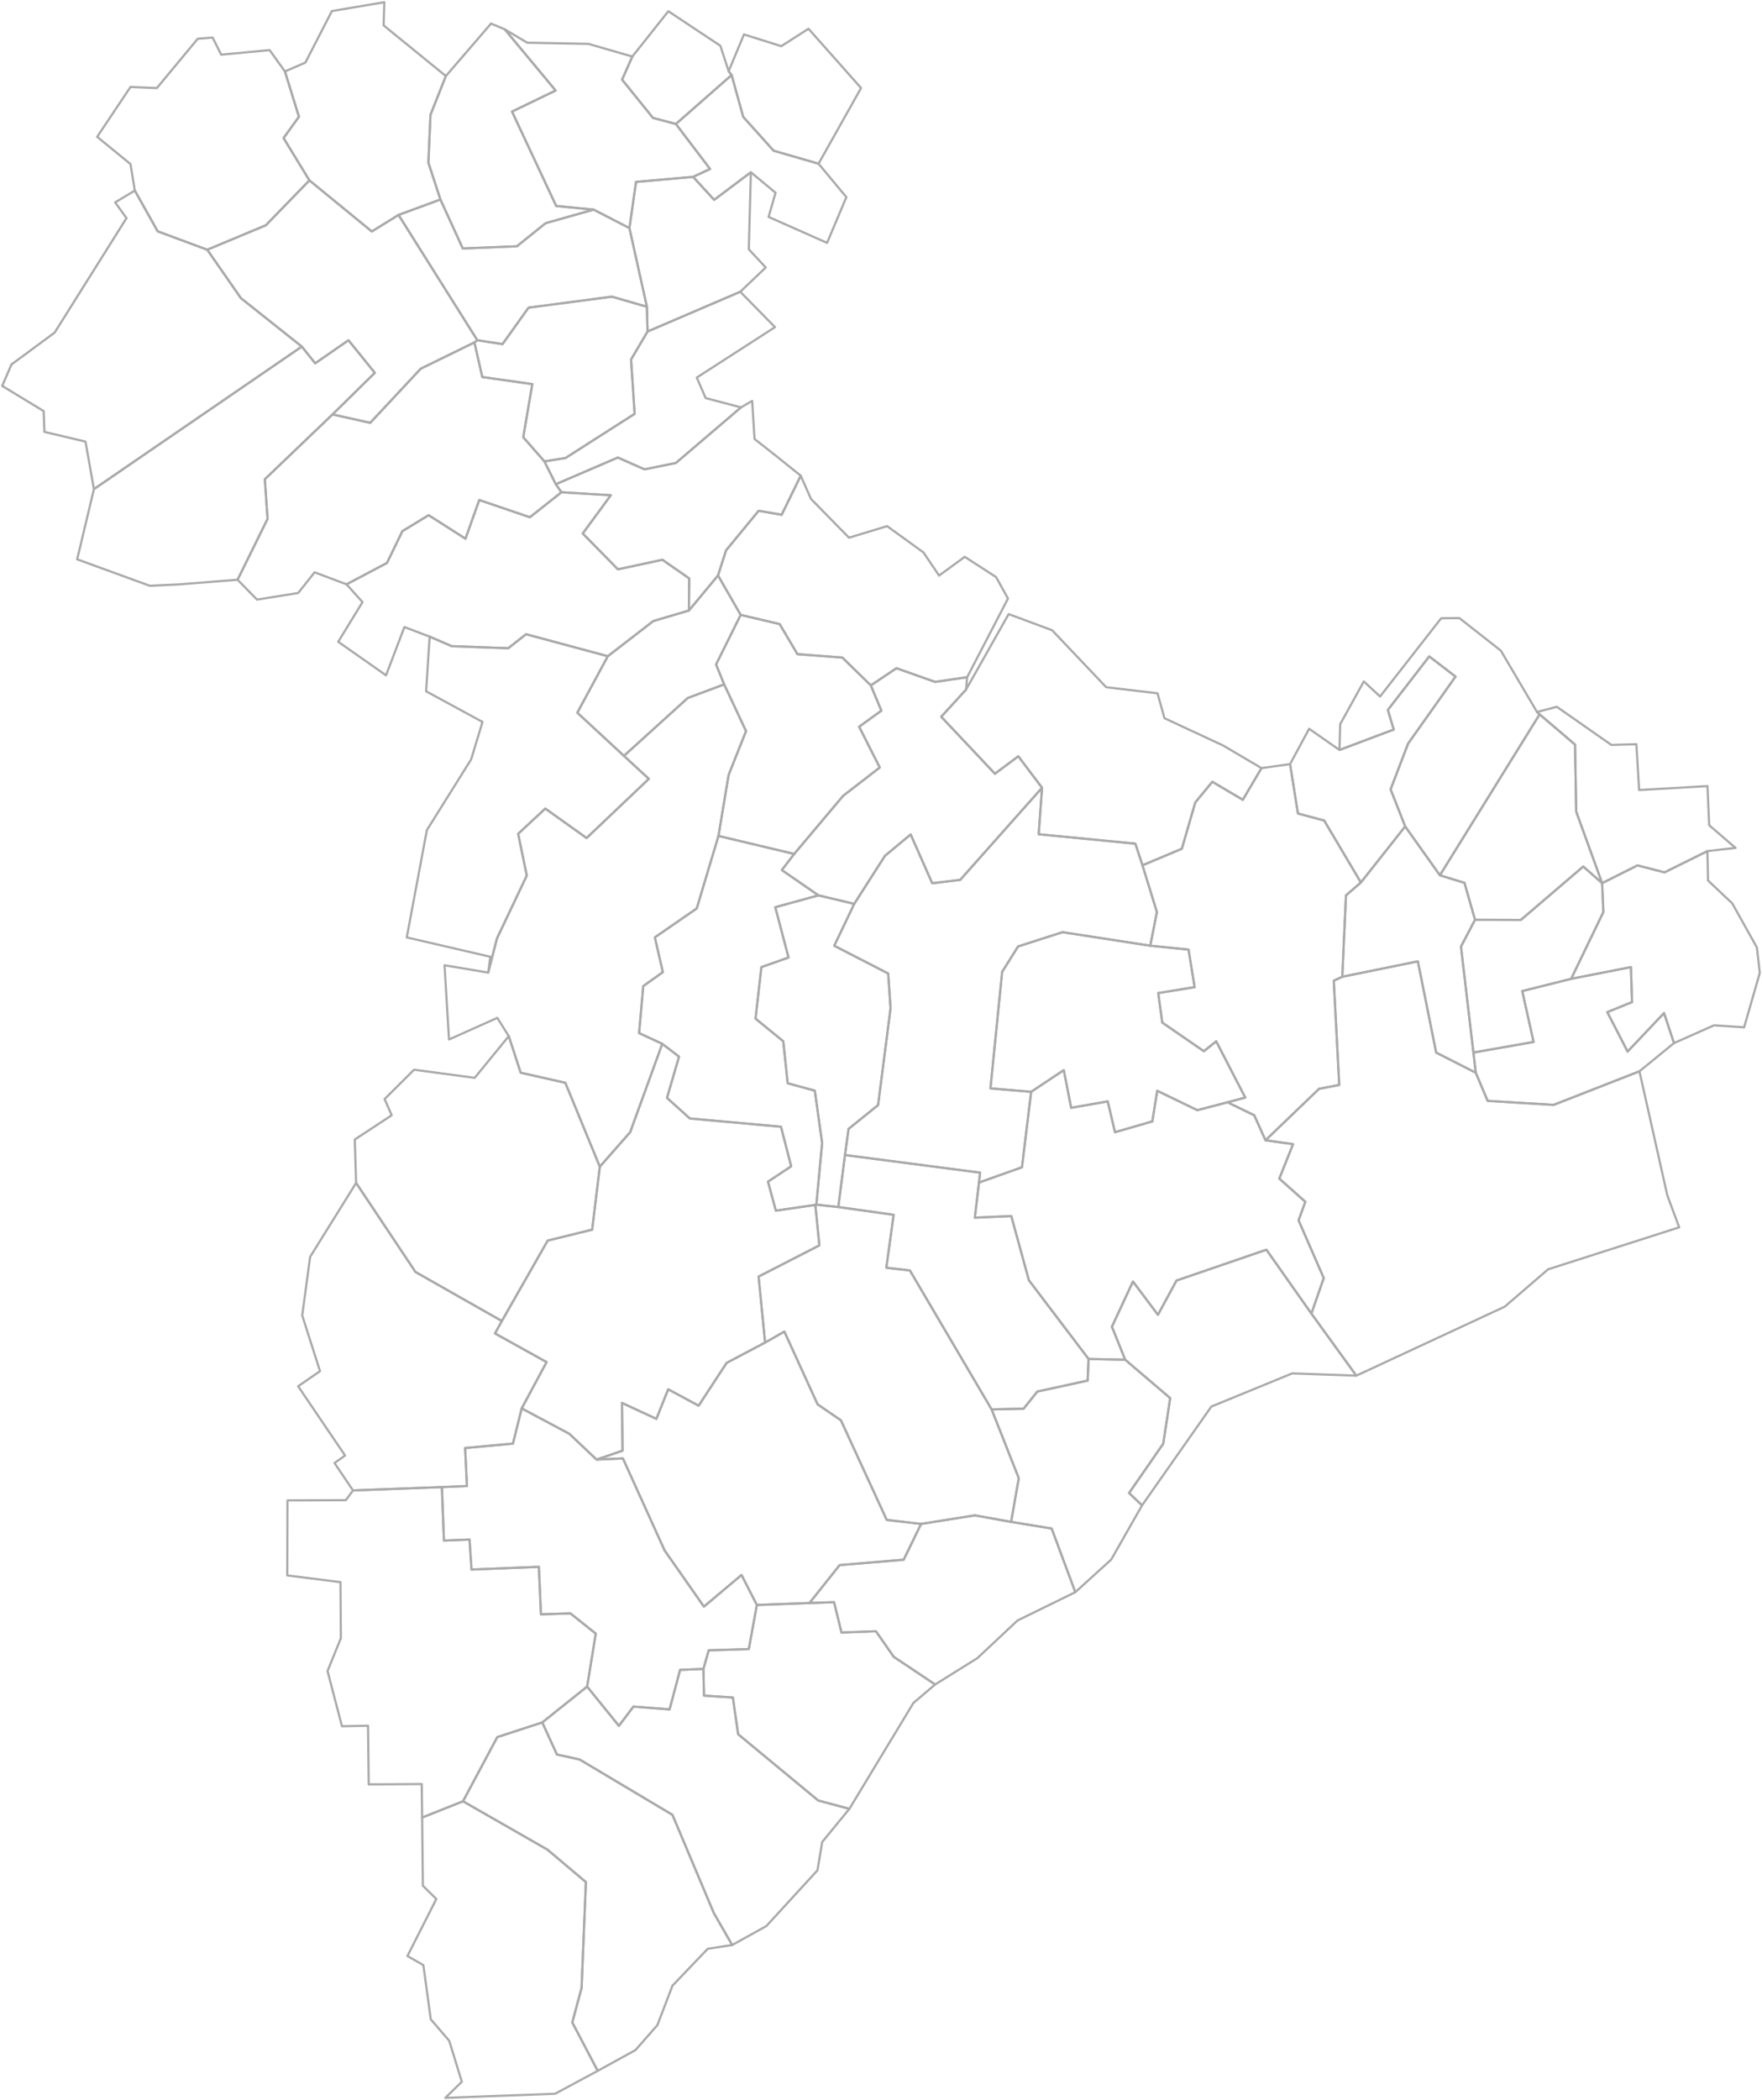 <svg xmlns="http://www.w3.org/2000/svg" version="1.2" baseProfile="tiny" stroke-linecap="round" stroke-linejoin="round" viewBox="0 0 800 953">
  <g id="GR" fill="none" stroke="#aaa">
    <path d="M271.376 939.729l-19.338 10.4-49.856 1.86 7.504-7.31-5.731-18.597-8.372-9.737-3.364-24.588-7.234-4.137 13.127-25.875-6.115-6.012-.332-30.943 18.547-7.382 38.354 21.946 17.447 14.727-1.959 48.01-4.217 15.694 11.54 21.944z" id="103194" data-name="Găujani" class="comuna"/>
    <path d="M332.447 882.628l-11.11 1.711-16.008 16.733-6.888 17.962-9.914 11.269-17.15 9.426-11.54-21.944 4.217-15.693 1.959-48.01-17.447-14.728-38.354-21.946 15.565-29.116 20.424-6.668 6.67 14.566 10.276 2.245 42.162 25.124 18.784 44.567 8.353 14.502z" id="105909" data-name="Vedea" class="comuna"/>
    <path d="M385.645 820.834l-12.342 15.049-2.14 12.841-23.21 25.298-15.506 8.606-8.353-14.502-18.785-44.567-42.162-25.124-10.277-2.245-6.669-14.566 20.365-16.26 14.44 17.803 6.601-8.729 16.398 1.26 4.784-17.913 10.583-.45.282 12.132 13.096.843 2.382 16.663 36.357 30.076 14.156 3.785z" id="179739" data-name="Malu" class="comuna"/>
    <path d="M424.57 764.4l-9.874 8.407-29.051 48.027-14.156-3.785-36.357-30.077-2.382-16.662-13.096-.843-.282-12.132 2.407-8.432 18.2-.573 3.662-20.011 23.877-.878 11.171-.376 3.38 13.771 15.629-.582 8.098 11.606 18.775 12.54z" id="100549" data-name="Slobozia" class="comuna"/>
    <path d="M266.566 765.365l-20.365 16.259-20.424 6.668-15.565 29.116-18.547 7.382-.187-15.205-17.6.123-6.466.02-.315-26.609-11.829.233-6.56-25.049 6.06-14.916-.183-25.422-24.153-3.051.093-34.05 26.498-.094 3.262-4.423 40.36-1.518.909 24.271 11.622-.467.902 13.613 30.59-1.222.93 21.543 13.384-.425 11.517 9.188-3.933 24.035z" id="103309" data-name="Gogoșari" class="comuna"/>
    <path d="M270.856 662.34l11.967-.51 18.924 41.739 17.848 25.502 17.077-14.361 6.969 13.609-3.662 20.01-18.2.574-2.407 8.432-10.583.45-4.784 17.913-16.398-1.26-6.6 8.729-14.44-17.802 3.932-24.035-11.517-9.188-13.385.425-.93-21.543-30.589 1.222-.902-13.613-11.622.467-.908-24.271 11.369-.483-.843-17.245 21.72-2.005 3.974-15.971 21.638 11.524 12.352 11.69z" id="104715" data-name="Putineiu" class="comuna"/>
    <path d="M510.877 617.046L531.3 634.45l-3.159 20.684-15.506 22.38 5.89 5.6-13.998 24.593-16.3 14.81-10.744-28.882-18.409-3.016 3.478-19.835-12.33-31.205 14.535-.33 6.22-7.77 22.856-4.98.4-9.823 16.643.37z" id="104519" data-name="Oinacu" class="comuna"/>
    <path d="M595.406 596.091l20.411 28.174-29.114-1.035-36.711 15.049-31.466 44.836-5.89-5.6 15.506-22.38 3.159-20.685-20.424-17.404-6.033-14.993 9.542-20.514 11.349 15.109 8.44-15.55 40.811-13.994 20.42 28.987z" id="103354" data-name="Gostinu" class="comuna"/>
    <path d="M383.646 524.148l61.356 7.993-.52 4.502-1.873 15.923 16.54-.722 8.003 29.133 27.083 35.699-.4 9.823-22.857 4.98-6.22 7.77-14.534.33-37.109-63.056-10.7-1.233 3.32-24.018-25.118-3.527 3.03-23.597z" id="102446" data-name="Daia" class="comuna"/>
    <path d="M557.332 500.211l12.13 5.887 5.115 11.356 12.512 1.741-6.247 15.638 11.81 10.524-3.064 8.415 11.431 26.222-5.613 16.097-20.42-28.987-40.811 13.994-8.44 15.55-11.349-15.11-9.542 20.515 6.033 14.993-16.642-.37-27.083-35.7-8.002-29.132-16.541.722 1.872-15.923 19.52-6.955 4.17-34.232 14.814-9.848 3.345 17.105 16.612-2.909 3.294 13.975 16.945-4.894 2.24-13.903 18.187 8.807 13.724-3.578z" id="101001" data-name="Băneasa" class="comuna"/>
    <path d="M370.179 546.773l1.846 18.364-27.603 14.162 2.954 29.946-17.47 9.228-12.705 19.413-13.828-7.433-5.356 13.421-15.624-7.249.263 21.671-11.8 4.043-12.352-11.69-21.638-11.524 11.302-21.015-23.424-13.006 3.11-5.638 20.827-36.504 20.174-4.95 3.48-28.588 13.775-15.63 14.584-40.113 7.602 5.836-5.466 18.696 10.393 9.347 41.36 3.738 4.636 17.956-10.531 6.98 3.574 13.145 17.917-2.606z" id="103899" data-name="Izvoarele" class="comuna"/>
    <path d="M760.038 473.346l-15.683 12.803-38.981 15.242-29.942-1.83-5.38-12.751-1.081-9.179 27.327-4.8-5.149-23.088 22.198-5.556 27.138-5.32.512 15.88-11.236 4.546 9.215 17.886 16.55-17.462 4.512 13.63z" id="103470" data-name="Greaca" class="comuna"/>
    <path d="M522.254 429.156l17.376 1.761 2.762 17.042-16.528 2.692 1.846 13.392 18.87 12.986 5.617-4.482 13.189 25.516-8.054 2.148-13.724 3.578-18.188-8.807-2.239 13.903-16.945 4.894-3.294-13.975-16.612 2.91-3.345-17.106-14.814 9.848-18.48-1.553 5.314-52.878 7.231-11.532 20.16-6.478 39.858 6.14z" id="104118" data-name="Mihai Bravu" class="comuna"/>
    <path d="M387.844 410.16l-9.069 19.018 24.483 12.593 1.085 15.77-5.67 43.946-13.408 10.795-1.619 11.866-3.029 23.597-9.978-1.095 2.634-27.946-3.33-23.764-12.315-3.37-2.008-19.058-12.585-10.25 2.653-23.39 12.337-4.351-6.033-22.833 19.602-5.385 16.25 3.857z" id="105348" data-name="Stoenești" class="comuna"/>
    <path d="M727.413 400.756l.553 13.152-14.619 30.279-22.197 5.556 5.149 23.087-27.328 4.801-5.65-48.07 6.383-12.163 20.8.064 28.345-24.238 8.564 7.532z" id="179766" data-name="Isvoarele" class="comuna"/>
    <path d="M760.038 473.346l-4.512-13.629-16.55 17.462-9.215-17.886 11.236-4.547-.512-15.879-27.138 5.32 14.619-30.28-.553-13.151 16.05-8.049 12.275 3.168 19.474-9.648.29 13.347 10.992 10.37 11.18 20.006L799 441.498l-7.125 24.699-13.628-.929-18.209 8.08z" id="103639" data-name="Hotarele" class="comuna"/>
    <path d="M326.202 379.335l34.383 8.183-5.603 7.316 16.612 11.47-19.602 5.384 6.033 22.833-12.337 4.351-2.653 23.39 12.585 10.25 2.008 19.059 12.316 3.369 3.329 23.764-2.634 27.946-.46.123-17.917 2.606-3.574-13.145 10.53-6.98-4.635-17.956-41.36-3.738-10.393-9.347 5.466-18.696-7.601-5.836-10.53-4.872 1.89-21.32 8.898-6.334-3.63-15.778 19.022-13.139 9.857-32.903z" id="104975" data-name="Schitu" class="comuna"/>
    <path d="M653.755 397.19l11.159 3.445 4.79 16.763-6.384 12.162 5.65 48.071 1.082 9.179-17.994-9.156-8.312-41.4-34.306 6.988 1.672-36.916 6.771-5.864 20.107-25.44 15.765 22.169z" id="103372" data-name="Gostinari" class="comuna"/>
    <path d="M518.717 392.666l6.555 21.216-3.018 15.274-39.858-6.141-20.16 6.478-7.23 11.532-5.315 52.878 18.48 1.553-4.17 34.232-19.52 6.955.52-4.502-61.355-7.993 1.62-11.866 13.406-10.795 5.67-43.946-1.084-15.77-24.483-12.593 9.07-19.018 13.947-21.791 11.672-9.698 9.795 22.143 12.704-1.534 37.153-41.81-1.522 21.107 43.883 4.27 3.24 9.819z" id="101662" data-name="Călugăreni" class="comuna"/>
    <path d="M727.413 400.756l-8.564-7.532-28.345 24.238-20.8-.064-4.79-16.763-11.159-3.444 45.274-73.025 16.091 13.73.512 30.388 11.78 32.472z" id="105776" data-name="Valea Dragului" class="comuna"/>
    <path d="M439.117 307.302l-.517 5.648-11.25 12.312 24.372 25.851 10.618-7.924 10.776 14.28-37.153 41.81-12.704 1.535-9.795-22.143-11.672 9.698-13.948 21.791-16.25-3.857-16.612-11.47 5.603-7.315 22.217-26.373 16.64-12.868-9.37-18.488 10.091-7.296-4.774-11.458 11.61-7.805 17.572 6.208 14.546-2.136z" id="105106" data-name="Singureni" class="comuna"/>
    <path d="M572.764 348.565l-8.492 14.372-13.826-8.171-7.746 9.36-6.108 21.037-17.875 7.503-3.24-9.82-43.882-4.269 1.521-21.108-10.776-14.28-10.618 7.924-24.373-25.851L438.6 312.95l19.36-34.276 19.738 7.331 24.547 25.85 23.294 2.756 3.165 11.308 26.642 12.388 17.418 10.258z" id="100781" data-name="Adunații-Copăceni" class="comuna"/>
    <path d="M312.785 277.051l-16.167 4.785-20.656 15.952-37.1-9.989-8.123 6.362-25.63-.929-10.035-4.336-11.463-4.343-8.341 21.896-21.705-15.216 11.022-18.008-7.246-8.06 18.358-9.707 7.004-14.432 11.916-7.237 16.72 10.666 6.259-17.551 22.977 7.821 14.342-11.346 22.408 1.359-12.738 17.35 15.964 16.27 20.215-4.339 12.149 8.463-.13 14.569z" id="101984" data-name="Clejani" class="comuna"/>
    <path d="M215.393 155.393l3.584 15.706 22.704 3.205-4.11 24.101 9.614 10.984 5.163 10.347 2.569 3.643-14.342 11.346-22.977-7.821-6.26 17.551-16.72-10.666-11.915 7.237-7.004 14.432-18.358 9.707-14.498-5.46-7.46 9.388-18.686 2.992-8.837-9.005 13.631-27.632-1.257-17.96 30.746-29.43 17.102 3.817 22.938-24.555 24.373-11.927z" id="101378" data-name="Bucșani" class="comuna"/>
    <path d="M150.98 188.058l-30.745 29.43 1.256 17.96-13.63 27.632-26.694 2.122-13.167.616-32.967-12.002 7.613-31.85 94.38-64.693 6.078 7.585 15.114-10.449 11.964 14.779-19.202 18.87z" id="104225" data-name="Mîrșa" class="comuna"/>
    <path d="M293.715 139.198l.287 11.253-7.485 12.686 1.633 24.656-31.387 20.045-9.578 1.55-9.614-10.983 4.11-24.1-22.704-3.206-3.584-15.706 1.324-1 11.447 1.761 11.808-16.542 37.829-4.98 15.914 4.566z" id="104485" data-name="Ogrezeni" class="comuna"/>
    <path d="M336.425 184.875l-29.572 25.226-14.214 2.883-12.123-5.358-28.168 12.11-5.163-10.347 9.578-1.551 31.387-20.045-1.633-24.656 7.485-12.686 42.096-18.053 15.766 16.058-35.51 22.887 4.041 9.304 16.03 4.228z" id="103407" data-name="Grădinari" class="comuna"/>
    <path d="M61.207 86.489l10.383 18.48 22.503 8.356 15.289 21.978 27.643 21.97-94.379 64.694-3.832-21.576-18.647-4.396-.339-9.442L1 175.122l4.211-9.734 19.598-14.456 32.625-51.951-5.151-7.143 8.924-5.35z" id="104831" data-name="Roata de Jos" class="comuna"/>
    <path d="M180.946 97.533l35.77 56.86-1.323 1-24.373 11.927-22.938 24.555-17.102-3.817 19.202-18.87-11.964-14.779-15.114 10.45-6.079-7.586-27.643-21.97-15.289-21.978 26.591-11.09 19.795-20.383 28.332 23.187 12.135-7.506z" id="102348" data-name="Crevedia Mare" class="comuna"/>
    <path d="M269.525 95.123l16.256 8.39 7.934 35.685-15.914-4.567-37.829 4.98-11.808 16.543-11.447-1.762-35.77-56.859 19.012-6.992 10.165 22.22 24.555-.998 13.028-10.477 21.818-6.163z" id="101190" data-name="Bolintin-Vale" class="oras"/>
    <path d="M340.918 78.176l-.939 34.957 7.687 8.263-11.567 11.002-42.097 18.053-.287-11.253-7.934-35.686 2.995-20.966 25.912-2.286 9.558 10.427 16.672-12.511z" id="101163" data-name="Bolintin-Deal" class="comuna"/>
    <path d="M129.368 32.422l6.36 20.562-6.984 9.662 11.735 19.206-19.795 20.384-26.59 11.089-22.504-8.355-10.383-18.481-1.964-12.035-15.13-12.375L59.24 39.472l11.98.49L89.777 17.59l6.75-.539 3.907 7.755 21.988-2.066 6.945 9.682z" id="105972" data-name="Vînătorii Mici" class="comuna"/>
    <path d="M371.642 74.29l-20.403-5.905-13.801-15.347-5.264-18.992-1.35-1.74 6.952-16.673 16.95 5.319 12.353-7.902 23.867 26.896-19.304 34.343z" id="179775" data-name="Săbăreni" class="comuna"/>
    <path d="M229.174 13.311l23.098 27.77-19.792 9.554 20.046 42.829 17 1.659-21.82 6.163-13.027 10.477-24.555.999L199.96 90.54l-5.46-16.733.939-21.67 6.989-17.625 20.526-23.818 6.221 2.616z" id="102794" data-name="Florești-Stoenești" class="comuna"/>
    <path d="M287.098 25.666l-4.656 10.478 14.029 17.358 10.405 2.764 15.509 20.417-7.697 3.577-25.912 2.286-2.995 20.966-16.256-8.39-16.999-1.658-20.046-42.829 19.792-9.553-23.098-27.77 10.211 6.065 27.8.533 19.913 5.756z" id="105623" data-name="Ulmi" class="comuna"/>
    <path d="M202.427 34.513l-6.99 17.626-.938 21.669 5.46 16.733-19.013 6.992-12.135 7.506-28.332-23.187-11.735-19.206 6.983-9.662-6.36-20.562 9.27-4.004L150.694 5.02 174.498 1l-.315 10.526 28.244 22.987z" id="103087" data-name="Găiseni" class="comuna"/>
    <path d="M637.99 375.022l-20.107 25.44-16.668-28.116-11.915-3.185-3.57-22.404 8.649-16.042 13.772 9.613 24.644-9.265-2.665-8.894 18.794-24.29 11.923 9.16-21.533 30.411-7.936 20.754 6.612 16.818z" id="102071" data-name="Colibași" class="comuna"/>
    <path d="M585.73 346.757l3.57 22.404 11.915 3.185 16.668 28.116-6.771 5.864-1.672 36.916-3.87 1.816 2.485 47.28-9.163 1.763-24.315 23.353-5.115-11.356-12.13-5.887 8.054-2.148-13.189-25.516-5.616 4.482-18.87-12.986-1.847-13.392 16.528-2.692-2.762-17.042-17.376-1.761 3.018-15.274-6.555-21.216 17.875-7.503 6.108-21.038 7.746-9.36 13.826 8.172 8.492-14.372 12.966-1.808z" id="102106" data-name="Comana" class="comuna"/>
    <path d="M336.291 279.039l-11.171 22.484 3.667 9.043-16.52 6.183-28.983 26.258-21.16-19.583 13.838-25.636 20.656-15.952 16.167-4.785 13.211-15.917 10.295 17.905z" id="101519" data-name="Bulbucata" class="comuna"/>
    <path d="M326.202 379.335l-9.857 32.903-19.022 13.139 3.63 15.778-8.899 6.334-1.89 21.32 10.53 4.872-14.584 40.113-13.776 15.63-15.66-38.07-20.267-4.564-5.41-16.608-5.208-8.281-21.927 9.81-2.029-33.68 19.83 3.332 3.954-15.464 13.558-28.567-3.919-18.96 12.334-11.44 18.743 13.359 28.257-26.853-11.306-10.43 28.983-26.259 16.52-6.183 9.938 21.205-7.905 19.896-4.618 27.668z" id="103238" data-name="Ghimpați" class="comuna"/>
    <path d="M395.389 311.035l4.774 11.458-10.092 7.296 9.37 18.488-16.639 12.868-22.217 26.373-34.383-8.183 4.618-27.668 7.905-19.896-9.938-21.205-3.667-9.043 11.171-22.484 17.691 4.152 8.078 13.657 20.378 1.544 12.95 12.643z" id="103693" data-name="Iepurești" class="comuna"/>
    <path d="M670.052 486.81l5.38 12.75 29.942 1.831 38.98-15.242 12.65 56.276 5.398 14.528-59.495 19.04-19.728 16.966-67.362 31.306-20.41-28.174 5.612-16.097-11.43-26.222 3.063-8.415-11.81-10.524 6.247-15.638-12.512-1.741 24.314-23.353 9.164-1.762-2.486-47.28 3.87-1.817 34.307-6.989 8.312 41.4 17.994 9.157z" id="104680" data-name="Prundu" class="comuna"/>
    <path d="M775.212 386.227l-19.474 9.648-12.275-3.168-16.05 8.049-11.78-32.472-.513-30.387-16.09-13.731-1.178-1.062 9-2.36 24.758 17.303 11.348-.328 1.263 20.792 31.018-1.782.783 17.755 11.946 10.285-12.756 1.458z" id="179757" data-name="Herăști" class="comuna"/>
    <path d="M363.558 215.872l-8.654 17.717-10.45-1.804-14.798 17.966-3.66 11.383-13.21 15.917.129-14.569-12.15-8.463-20.214 4.338-15.964-16.27 12.738-17.35-22.408-1.358-2.57-3.643 28.17-12.11 12.122 5.358 14.214-2.883 29.572-25.226 5.08-2.964 1.071 17.285 9.802 7.707 11.18 8.969z" id="101617" data-name="Buturugeni" class="comuna"/>
    <path d="M697.852 323.104l1.177 1.062-45.274 73.025-15.765-22.169-6.612-16.818 7.936-20.754 21.533-30.41-11.923-9.16-18.794 24.288 2.665 8.894-24.644 9.266.338-11.718 10.717-19.377 7.385 6.83 14.38-18.398 13.357-17.104 8.27-.074 18.83 14.773 16.424 27.844z" id="105874" data-name="Vărăști" class="comuna"/>
    <path d="M161.69 536.802l26.965 40.424 39.2 22.24-3.111 5.638 23.424 13.006-11.302 21.015-3.975 15.97-21.72 2.006.844 17.245-11.37.483-40.36 1.518-8.41-12.444 4.805-3.39-21.322-31.448 9.937-6.852-8.078-25.27 3.592-26.59 20.88-33.551z" id="154709" data-name="Toporu" class="comuna"/>
    <path d="M272.334 529.424l-3.479 28.589-20.174 4.949-20.827 36.505-39.2-22.24-26.964-40.425-.61-19.69 16.757-11.019-3.222-7.346 13.388-13.324 27.525 3.686 15.469-18.926 5.41 16.607 20.267 4.564 15.66 38.07z" id="104788" data-name="Răsuceni" class="comuna"/>
    <path d="M418.204 691.547l-7.914 16.24-29.084 2.45-13.688 17.204-23.877.878-6.969-13.61-17.077 14.362-17.848-25.502-18.924-41.74-11.967.51 11.8-4.043-.263-21.67 15.624 7.248 5.356-13.42 13.828 7.432 12.704-19.413 17.47-9.228 8.749-4.98 15.085 33.009 10.599 7.254 20.794 45.194 15.602 1.825z" id="105295" data-name="Stănești" class="comuna"/>
    <path d="M439.117 307.302l-14.546 2.136-17.572-6.208-11.61 7.805-12.95-12.643-20.379-1.544-8.078-13.657-17.69-4.152-10.296-17.905 3.66-11.383 14.798-17.966 10.45 1.804 8.654-17.717 4.65 10.536 17.264 17.593 17.29-5.242 16.507 11.92 7.107 10.512 11.646-8.513 14.22 9.18 5.415 9.744-18.54 35.7z" id="104136" data-name="Mihăilești" class="oras"/>
    <path d="M330.825 32.307l1.349 1.739-25.298 22.22-10.405-2.764-14.029-17.358 4.656-10.477 16.35-20.57 23.61 15.668 3.767 11.542z" id="179748" data-name="Cosoba" class="comuna"/>
    <path d="M275.962 297.788l-13.837 25.636 21.16 19.584 11.305 10.43-28.257 26.853-18.743-13.359-12.334 11.44 3.919 18.96-13.558 28.567-3.954 15.464.957-7.179-37.936-8.8 9.131-48.697 20.094-32.077 5.156-17.012-25.604-13.894 1.613-24.808 10.035 4.336 25.63.93 8.123-6.363 37.1 9.989z" id="104047" data-name="Letca Nouă" class="comuna"/>
    <path d="M380.618 547.745l25.118 3.527-3.322 24.018 10.701 1.233 37.109 63.056 12.33 31.205-3.479 19.835-16.47-2.965-24.401 3.893-15.602-1.825-20.794-45.194-10.599-7.254-15.085-33.01-8.748 4.981-2.954-29.946 27.602-14.162-1.845-18.364.46-.123 9.978 1.095z" id="102909" data-name="Frătești" class="comuna"/>
    <path d="M459.075 690.619l18.409 3.016 10.744 28.882-26.243 12.847-18.23 17.085-19.184 11.95-18.775-12.54-8.098-11.605-15.63.582-3.379-13.771-11.17.376 13.687-17.204 29.084-2.45 7.913-16.24 24.401-3.893 16.471 2.965z" id="100521" data-name="Giurgiu" class="municipiu resedinta"/>
    <path d="M371.642 74.29l12.637 15.18-8.762 20.734-26.558-11.767 3.162-10.953-11.203-9.308-16.672 12.51-9.558-10.426 7.697-3.578-15.509-20.416 25.298-22.22 5.264 18.992 13.801 15.347 20.404 5.904z" id="103997" data-name="Joița" class="comuna"/>
  </g>
</svg>
